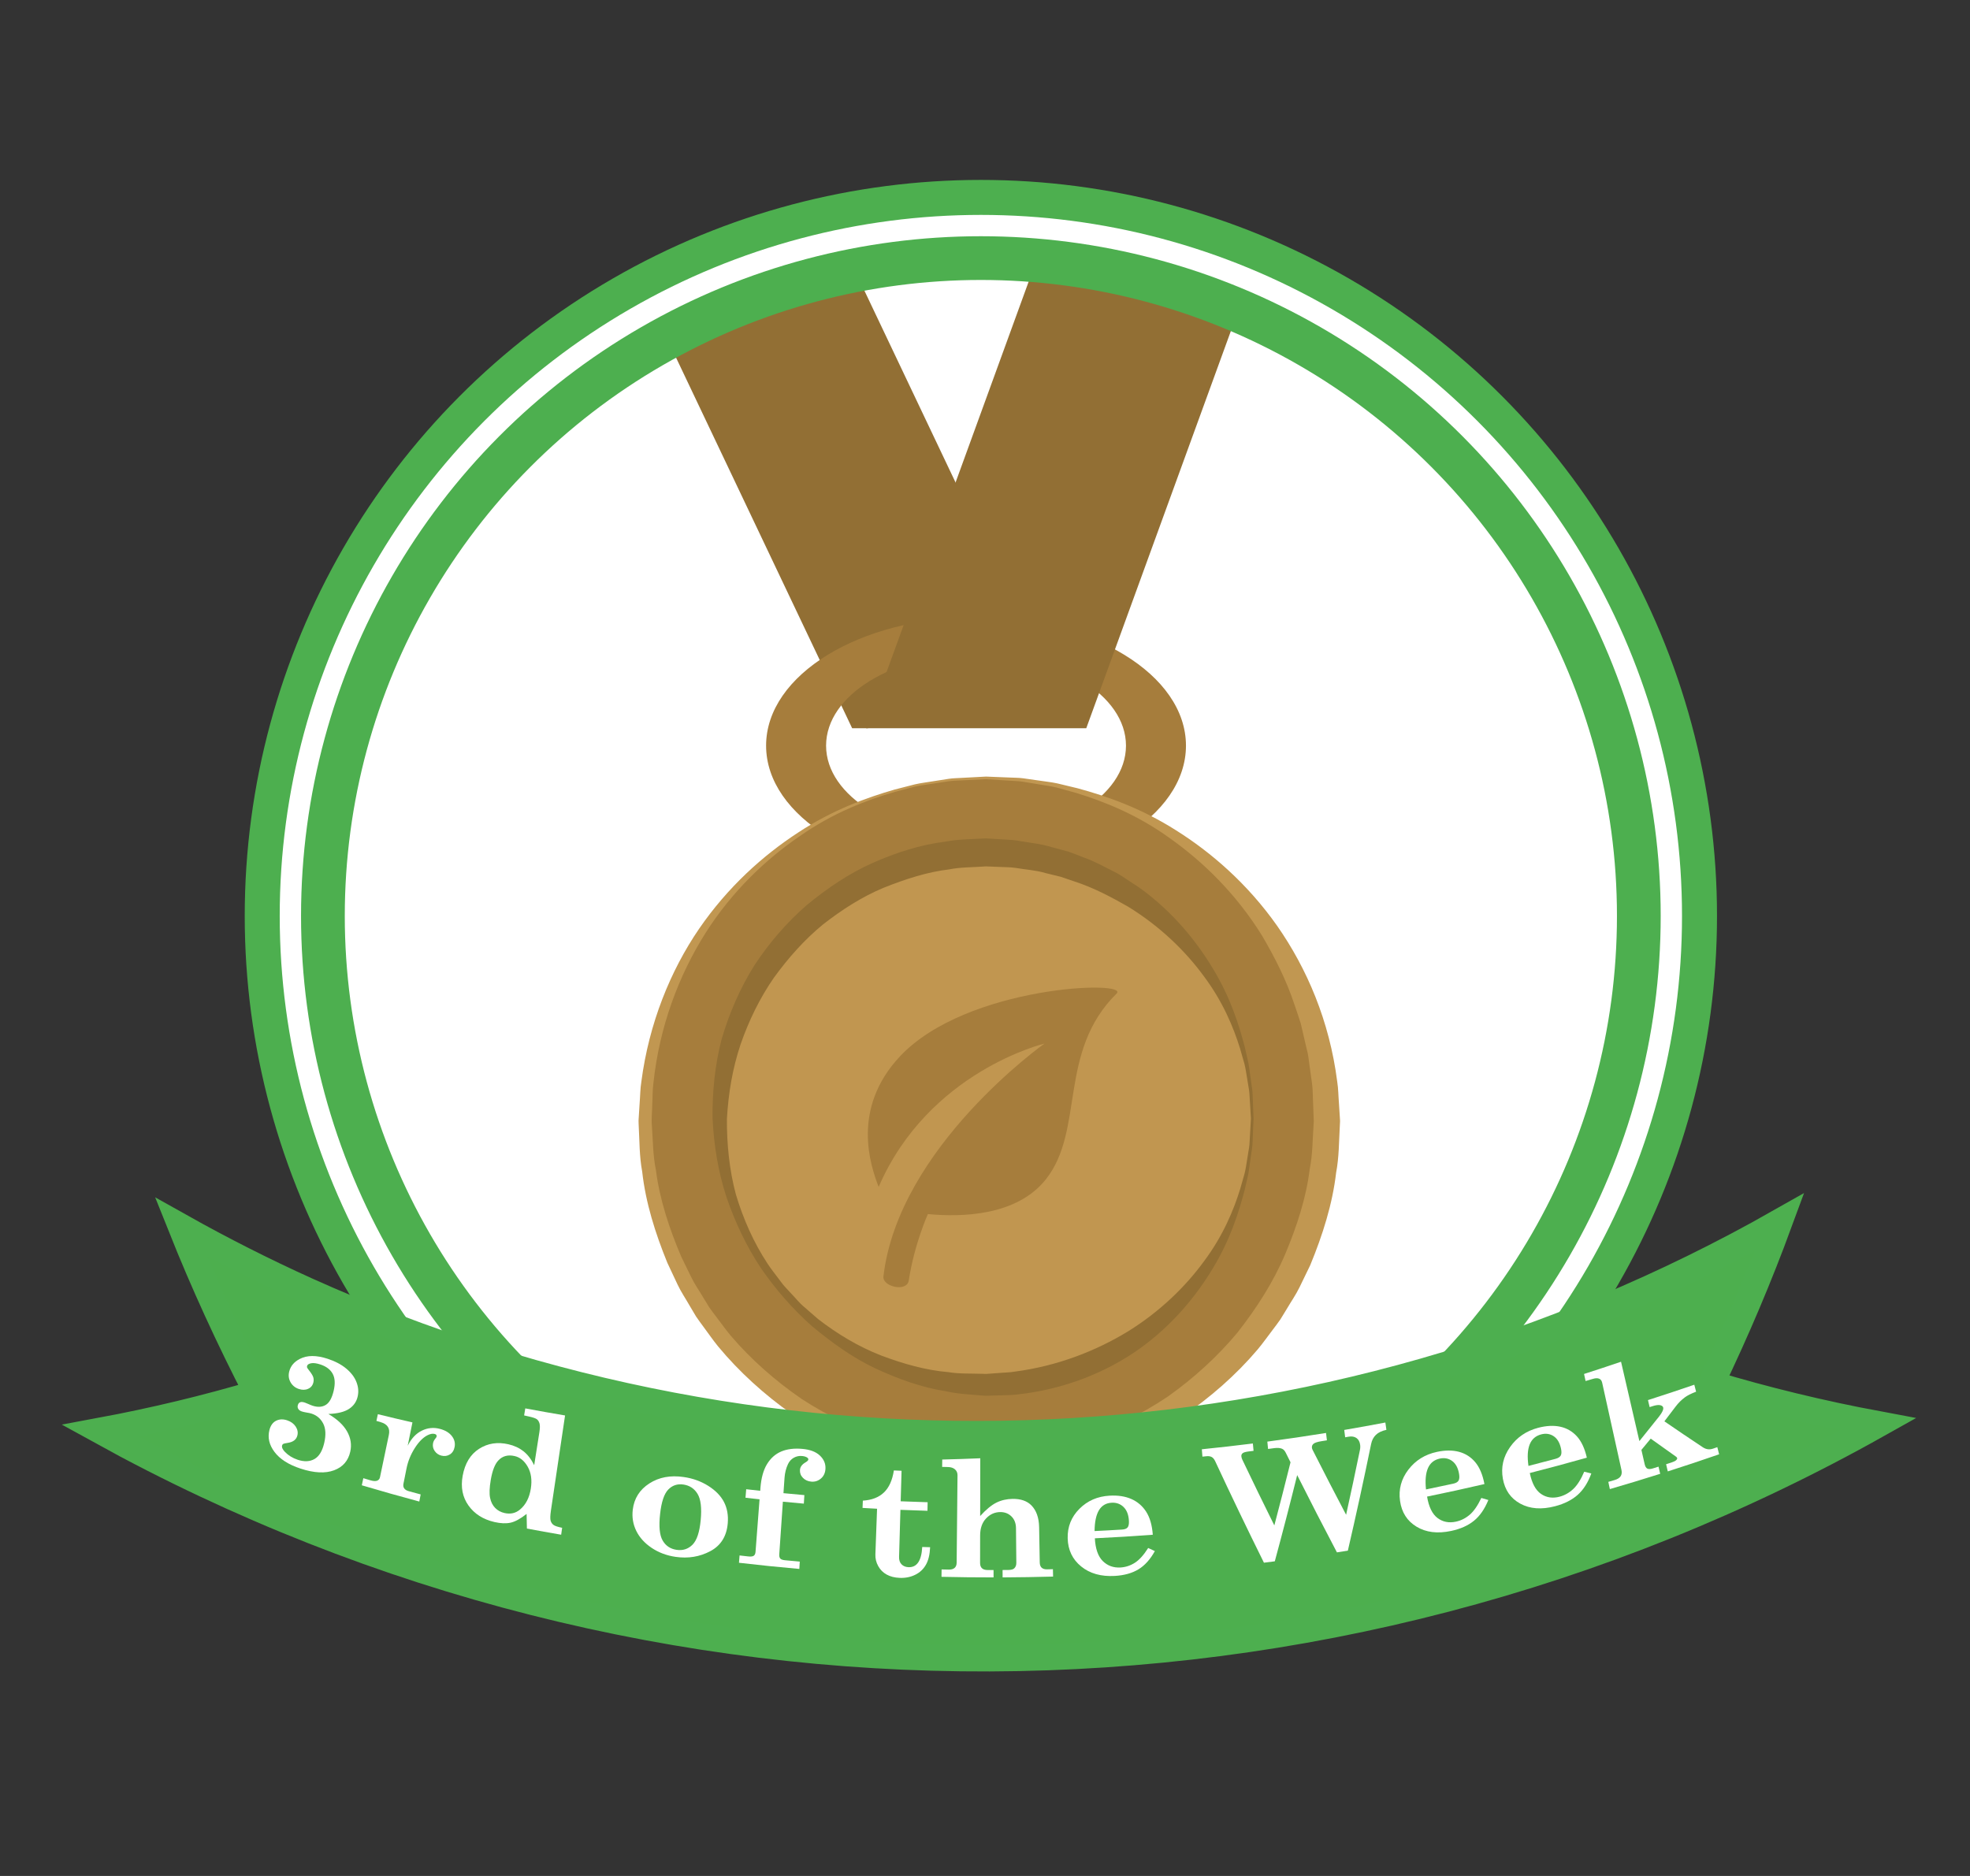 <?xml version="1.0" encoding="utf-8"?>
<!-- Generator: Adobe Illustrator 16.0.4, SVG Export Plug-In . SVG Version: 6.00 Build 0)  -->
<!DOCTYPE svg PUBLIC "-//W3C//DTD SVG 1.1//EN" "http://www.w3.org/Graphics/SVG/1.1/DTD/svg11.dtd">
<svg version="1.1" id="Livello_1" xmlns="http://www.w3.org/2000/svg" xmlns:xlink="http://www.w3.org/1999/xlink" x="0px" y="0px"
	 width="225.205px" height="214.48px" viewBox="0 0 225.205 214.48" enable-background="new 0 0 225.205 214.48"
	 xml:space="preserve">
<rect x="0" y="0" width="225.205" height="214.48" fill="#333333" stroke="none"/>
<circle fill="#FFFFFF" stroke="#4DAF4F" stroke-width="4" stroke-miterlimit="10" cx="112.13" cy="104.723" r="82.153"/>
<path fill="#926F34" d="M98.593,32.76c-7.637,1.504-14.855,4.161-21.472,7.785l20.294,42.714h1.809l10.134-27.842L98.593,32.76z"/>
<polygon fill="none" points="109.357,54.832 99.224,82.674 122.584,82.674 "/>
<path fill="#A67D3C" d="M111.577,95.731c-9.469,0-17.142-4.691-17.142-10.481s7.673-10.481,17.142-10.481
	s17.142,4.691,17.142,10.481S121.046,95.731,111.577,95.731z M111.577,70.575c-13.251,0-23.999,6.572-23.999,14.675
	c0,8.104,10.748,14.675,23.999,14.675c13.252,0,23.999-6.571,23.999-14.675C135.576,77.147,124.829,70.575,111.577,70.575z"/>
<g>
	<path fill="#A67D3C" d="M112.716,88.938c-21.521,0-38.973,17.571-38.973,39.238s17.452,39.238,38.973,39.238
		c21.52,0,38.974-17.571,38.974-39.238S134.235,88.938,112.716,88.938z M112.716,156.204c-15.377,0-27.838-12.549-27.838-28.028
		c0-15.481,12.461-28.028,27.838-28.028s27.838,12.547,27.838,28.028C140.554,143.655,128.093,156.204,112.716,156.204z"/>
	<g>
		<path fill="#C19751" d="M112.724,89.087c0,0-0.958,0.046-2.756,0.132c-0.447,0.034-0.955,0.019-1.499,0.1
			c-0.544,0.082-1.137,0.172-1.779,0.269c-0.639,0.109-1.336,0.175-2.062,0.338c-0.721,0.188-1.487,0.389-2.297,0.601
			c-3.197,0.929-7.064,2.378-10.887,5.059c-3.833,2.615-7.735,6.273-10.794,11.092c-3.037,4.809-5.27,10.696-5.952,17.149
			c-0.114,0.802-0.083,1.623-0.133,2.441c-0.007,0.808-0.116,1.671-0.041,2.446c0.118,1.681,0.118,3.432,0.46,5.061
			c0.417,3.328,1.525,6.682,2.893,9.9c0.385,0.791,0.772,1.584,1.161,2.381c0.388,0.797,0.909,1.525,1.358,2.295l0.701,1.143
			c0.25,0.371,0.535,0.72,0.801,1.081c0.55,0.71,1.064,1.451,1.645,2.143c2.35,2.752,5.115,5.176,8.148,7.256
			c3.085,2.013,6.478,3.558,10.016,4.677c3.543,1.044,7.349,1.504,10.947,1.567c3.927-0.134,7.438-0.652,11.013-1.75
			c3.501-1.175,6.84-2.767,9.859-4.811c2.97-2.11,5.65-4.557,7.934-7.294c2.196-2.8,4.107-5.78,5.459-8.967
			c1.332-3.176,2.406-6.438,2.808-9.749c0.333-1.637,0.318-3.293,0.431-4.917l0.03-0.536l-0.023-0.631l-0.047-1.257
			c-0.049-0.823-0.021-1.692-0.133-2.461c-0.108-0.772-0.215-1.539-0.322-2.3c-0.059-0.381-0.088-0.762-0.17-1.141l-0.269-1.132
			c-0.174-0.754-0.348-1.502-0.52-2.244c-0.22-0.729-0.482-1.439-0.717-2.152c-0.94-2.855-2.279-5.455-3.696-7.875
			c-2.954-4.782-6.746-8.462-10.497-11.125c-3.742-2.726-7.563-4.231-10.733-5.207c-0.804-0.224-1.565-0.435-2.281-0.634
			c-0.722-0.174-1.417-0.248-2.055-0.365c-0.64-0.105-1.232-0.203-1.775-0.293c-0.543-0.089-1.046-0.079-1.491-0.119
			c-1.789-0.11-2.743-0.169-2.743-0.169L112.724,89.087z M112.716,88.787c0,0,0.963,0.039,2.768,0.111
			c0.451,0.031,0.959,0.011,1.509,0.089c0.55,0.079,1.151,0.165,1.8,0.257c0.646,0.105,1.353,0.166,2.087,0.326
			c0.732,0.176,1.51,0.363,2.332,0.561c3.247,0.881,7.197,2.239,11.215,4.791c4.011,2.518,8.173,6.098,11.581,10.941
			c3.39,4.857,5.975,10.864,6.858,17.789c0.139,0.86,0.128,1.662,0.201,2.504l0.079,1.255l0.04,0.631
			c-0.001-0.041,0.007,0.144,0.004,0.155l-0.003,0.082l-0.008,0.164l-0.015,0.328c-0.101,1.752-0.083,3.538-0.422,5.31
			c-0.414,3.579-1.538,7.121-2.96,10.571c-0.408,0.842-0.817,1.687-1.228,2.535c-0.413,0.848-0.96,1.625-1.438,2.444l-0.745,1.217
			c-0.265,0.396-0.565,0.767-0.848,1.152c-0.582,0.757-1.131,1.546-1.747,2.282c-2.487,2.938-5.44,5.51-8.672,7.717
			c-3.286,2.139-6.9,3.782-10.671,4.965c-3.762,1.106-7.907,1.605-11.655,1.647l-3.022-0.169c-0.99-0.018-1.964-0.195-2.938-0.354
			l-1.461-0.236l-0.73-0.119l-0.715-0.189l-2.854-0.762c-3.734-1.237-7.294-2.927-10.515-5.098
			c-3.168-2.237-6.036-4.831-8.458-7.755c-0.599-0.734-1.13-1.52-1.694-2.272c-0.273-0.383-0.565-0.752-0.821-1.145l-0.718-1.208
			c-0.46-0.813-0.991-1.584-1.386-2.423c-0.395-0.84-0.787-1.676-1.178-2.508c-1.386-3.407-2.476-6.856-2.874-10.419
			c-0.331-1.781-0.298-3.471-0.394-5.166c-0.006-0.229-0.023-0.384-0.022-0.672l0.04-0.643l0.08-1.279
			c0.071-0.847,0.064-1.696,0.201-2.524c0.87-6.665,3.318-12.68,6.6-17.481c3.302-4.809,7.353-8.411,11.282-10.976
			c3.938-2.598,7.841-4.012,11.062-4.94c0.816-0.209,1.588-0.407,2.315-0.594c0.73-0.17,1.435-0.24,2.08-0.354
			c0.648-0.102,1.247-0.195,1.796-0.281s1.053-0.072,1.501-0.109c1.796-0.097,2.754-0.147,2.754-0.147L112.716,88.787z"/>
		<path fill="#C19751" d="M112.708,156.354c0,0-0.684-0.037-1.967-0.107c-0.321-0.027-0.68-0.018-1.073-0.079
			c-0.393-0.062-0.822-0.13-1.286-0.202c-0.461-0.082-0.966-0.134-1.488-0.255c-0.52-0.134-1.072-0.274-1.656-0.424
			c-2.305-0.663-5.098-1.667-7.928-3.511c-2.821-1.825-5.736-4.39-8.129-7.824c-2.379-3.43-4.158-7.744-4.806-12.535
			c-0.101-0.596-0.099-1.206-0.153-1.815c-0.021-0.623-0.127-1.199-0.078-1.873c0.065-1.214,0.037-2.412,0.271-3.706
			c0.281-2.578,1.057-5.057,2.049-7.517c1.026-2.449,2.479-4.745,4.159-6.899c1.74-2.114,3.804-3.991,6.086-5.611
			c2.32-1.573,4.887-2.801,7.583-3.701c1.371-0.371,2.739-0.781,4.159-0.955c0.704-0.117,1.408-0.246,2.123-0.262l2.201-0.127
			c2.651,0.018,5.703,0.37,8.417,1.161c2.732,0.845,5.354,2.026,7.739,3.567c2.346,1.59,4.495,3.444,6.3,5.573
			c1.75,2.165,3.277,4.484,4.367,6.976c1.028,2.503,1.838,5.073,2.135,7.668c0.243,1.285,0.229,2.579,0.3,3.849l0.01,0.238
			l0.005,0.119l0.003,0.06l-0.004,0.133l-0.031,0.449l-0.061,0.896c-0.055,0.604-0.05,1.168-0.152,1.795
			c-0.661,5.051-2.576,9.358-5.063,12.844c-2.499,3.469-5.524,6.013-8.426,7.789c-2.91,1.798-5.75,2.747-8.081,3.362
			c-0.59,0.138-1.147,0.268-1.673,0.39c-0.526,0.112-1.032,0.154-1.496,0.228c-0.465,0.064-0.895,0.124-1.289,0.178
			c-0.394,0.055-0.758,0.039-1.081,0.06c-1.292,0.046-1.98,0.071-1.98,0.071L112.708,156.354z M112.716,156.054
			c0,0,0.68-0.044,1.956-0.129c0.317-0.029,0.676-0.024,1.063-0.089c0.386-0.065,0.809-0.137,1.265-0.215
			c0.454-0.085,0.949-0.141,1.463-0.266c0.509-0.146,1.05-0.301,1.622-0.464c2.254-0.71,4.965-1.806,7.599-3.778
			c2.642-1.923,5.298-4.565,7.343-7.974c0.982-1.723,1.897-3.571,2.543-5.59c0.161-0.504,0.341-1.006,0.491-1.521
			c0.116-0.524,0.233-1.053,0.351-1.585c0.296-1.063,0.337-2.124,0.514-3.201c0.076-0.537,0.054-1.167,0.086-1.752l0.029-0.898
			l0.014-0.451c0.002-0.086,0,0.054-0.001,0.02l-0.003-0.053l-0.006-0.107l-0.012-0.214c-0.082-1.143-0.072-2.307-0.309-3.457
			c-0.285-2.327-1.045-4.617-1.983-6.848c-0.945-2.24-2.282-4.338-3.82-6.31c-1.603-1.927-3.478-3.657-5.562-5.149
			c-2.119-1.447-4.464-2.576-6.927-3.414c-2.526-0.782-4.944-1.154-7.775-1.264c-2.502,0.038-5.214,0.353-7.709,1.081
			c-2.5,0.782-4.899,1.865-7.083,3.28c-2.148,1.463-4.108,3.17-5.776,5.111c-1.608,1.982-3.019,4.104-4.029,6.386
			c-0.974,2.273-1.768,4.655-2.068,6.999c-0.246,1.142-0.25,2.401-0.338,3.6c-0.055,0.534,0.019,1.157,0.021,1.727
			c0.032,0.58,0.007,1.163,0.085,1.732c0.46,4.579,2.024,8.768,4.157,12.203c2.15,3.443,4.917,6.064,7.641,7.94
			c2.714,1.926,5.472,2.967,7.752,3.63c0.578,0.15,1.124,0.294,1.639,0.429c0.518,0.116,1.015,0.162,1.47,0.239
			c0.458,0.068,0.88,0.132,1.268,0.189s0.751,0.046,1.07,0.07c1.284,0.06,1.969,0.092,1.969,0.092L112.716,156.054z"/>
	</g>
</g>
<g>
	<circle fill="#C19650" cx="112.716" cy="127.896" r="30.438"/>
	<path fill="#926F34" d="M143.303,127.903c0,0-0.032,0.746-0.092,2.146c-0.024,0.35-0.011,0.74-0.071,1.17
		c-0.062,0.43-0.13,0.898-0.203,1.404c-0.085,0.505-0.129,1.058-0.238,1.634c-0.132,0.571-0.271,1.179-0.419,1.821
		c-0.667,2.537-1.647,5.644-3.576,8.839c-1.901,3.182-4.622,6.55-8.418,9.273c-3.785,2.71-8.647,4.661-13.977,5.24
		c-0.664,0.091-1.341,0.064-2.017,0.102l-1.019,0.031l-0.511,0.016l-0.126-0.001l-0.062-0.005l-0.123-0.009l-0.246-0.017
		c-1.32-0.122-2.617-0.159-4.045-0.479c-2.826-0.438-5.488-1.411-8.101-2.623c-2.607-1.233-4.982-2.953-7.234-4.821
		c-2.196-1.951-4.152-4.189-5.845-6.649c-1.65-2.491-2.947-5.229-3.928-8.096c-0.95-2.903-1.439-5.879-1.594-9.028
		c-0.038-2.92,0.264-6.143,1.056-9.107c0.878-2.957,2.109-5.811,3.749-8.411c1.688-2.562,3.699-4.886,5.98-6.867
		c2.325-1.917,4.822-3.603,7.515-4.807c2.687-1.188,5.481-2.084,8.301-2.431c1.396-0.273,2.805-0.275,4.188-0.354l0.259-0.01
		l0.13-0.005l0.064-0.003l0.144,0.005l0.491,0.029l0.977,0.06c0.659,0.056,1.271,0.044,1.958,0.154
		c1.354,0.24,2.746,0.363,3.985,0.758c0.632,0.169,1.26,0.338,1.882,0.505c0.609,0.209,1.2,0.459,1.791,0.685
		c1.199,0.415,2.285,1.034,3.375,1.579c0.556,0.252,1.046,0.61,1.548,0.934c0.498,0.328,0.99,0.653,1.478,0.975
		c3.789,2.753,6.504,6.129,8.401,9.318c1.927,3.201,2.909,6.31,3.571,8.851c0.146,0.643,0.286,1.251,0.416,1.823
		c0.109,0.575,0.151,1.126,0.235,1.63c0.072,0.506,0.138,0.974,0.199,1.402c0.058,0.429,0.044,0.824,0.068,1.176
		c0.056,1.406,0.086,2.156,0.086,2.156V127.903z M143.003,127.896c0,0-0.045-0.741-0.13-2.133c-0.03-0.347-0.024-0.737-0.091-1.159
		c-0.069-0.423-0.145-0.883-0.226-1.381c-0.086-0.497-0.155-1.036-0.296-1.596c-0.159-0.555-0.328-1.145-0.507-1.769
		c-0.761-2.462-1.998-5.404-4.147-8.264c-2.104-2.874-5.013-5.709-8.684-7.956c-1.869-1.06-3.839-2.12-6.028-2.838
		c-0.543-0.185-1.092-0.37-1.645-0.558c-0.566-0.138-1.138-0.278-1.713-0.419c-1.153-0.344-2.307-0.396-3.479-0.6
		c-0.583-0.091-1.271-0.069-1.908-0.11l-0.978-0.039l-0.491-0.02c0.016,0.001-0.123-0.005,0.021,0.001l-0.059,0.004l-0.117,0.008
		l-0.233,0.015c-1.245,0.086-2.516,0.063-3.772,0.315c-2.542,0.298-5.042,1.12-7.502,2.101c-2.459,1.022-4.755,2.495-6.918,4.181
		c-2.129,1.744-3.989,3.838-5.638,6.116c-1.606,2.315-2.857,4.892-3.799,7.599c-0.915,2.749-1.387,5.487-1.565,8.54
		c-0.015,2.824,0.267,5.811,1.024,8.621c0.838,2.796,2.023,5.489,3.618,7.913c0.395,0.607,0.85,1.171,1.281,1.748
		c0.223,0.283,0.425,0.584,0.664,0.852l0.731,0.792c0.502,0.512,0.938,1.087,1.488,1.543l1.608,1.399
		c2.237,1.736,4.655,3.175,7.2,4.167c2.533,0.958,5.167,1.703,7.702,1.909c1.224,0.207,2.606,0.148,3.914,0.192l0.247,0.008
		l0.124,0.004l0.062,0.002c0.035,0.002-0.08-0.005-0.003-0.005l0.471-0.033l0.937-0.067c0.621-0.06,1.243-0.053,1.848-0.162
		c4.879-0.64,9.273-2.364,12.947-4.605c3.664-2.276,6.569-5.118,8.668-8c2.148-2.864,3.387-5.809,4.144-8.274
		c0.178-0.624,0.346-1.214,0.504-1.77c0.14-0.56,0.208-1.097,0.292-1.593c0.08-0.497,0.154-0.957,0.222-1.378
		c0.065-0.422,0.059-0.818,0.088-1.166c0.081-1.397,0.124-2.144,0.124-2.144V127.896z"/>
</g>
<g id="Livello_10_36_">
	<g>
		<path fill="#A67D3C" d="M102.888,120.768c-5.628,5.994-3.366,12.54-2.442,14.933c5.721-13.231,18.956-16.387,18.956-16.387
			s-16.69,11.828-18.411,26.625c-0.134,1.168,2.695,1.84,2.901,0.445c0.632-4.158,2.181-7.578,2.181-7.578
			c3.805,0.363,10.174,0.25,13.515-4.006c4.436-5.657,1.319-14.554,8.058-21.206C129.214,112.042,110.515,112.649,102.888,120.768z"
			/>
	</g>
</g>
<path fill="#926F34" d="M118.062,30.911l-8.705,23.921L99.224,82.674l-0.214,0.585h25.169l17.136-47.076
	C134.056,33.257,126.237,31.432,118.062,30.911z"/>
<circle fill="none" stroke="#4DAF4F" stroke-width="5" stroke-miterlimit="10" cx="112.13" cy="104.724" r="75.216"/>
<g>
	<g>
		<path fill="#4DAF4E" stroke="#4DAF4F" stroke-width="3" stroke-miterlimit="10" d="M214.711,162.837
			c-6.562-1.224-12.94-2.78-19.114-4.636c2.933-6.103,5.539-12.271,7.817-18.473c-51.883,29.431-114.491,32.079-168.395,7.787
			c-4.848-2.195-9.625-4.608-14.315-7.239c2.547,6.378,5.444,12.724,8.695,19c-5.811,1.722-11.799,3.167-17.945,4.31
			C74.696,198.511,151.615,198.275,214.711,162.837L214.711,162.837L214.711,162.837z"/>
	</g>
</g>
<g>
	<g>
		<path fill="#FFFFFF" d="M37.541,161.661c1.011,0.597,1.725,1.263,2.14,2.003c0.416,0.743,0.537,1.509,0.361,2.303
			c-0.231,1.043-0.845,1.757-1.85,2.132c-1.002,0.376-2.282,0.315-3.829-0.191c-1.373-0.45-2.367-1.087-2.979-1.899
			c-0.611-0.809-0.804-1.648-0.586-2.506c0.132-0.521,0.387-0.876,0.764-1.067c0.378-0.19,0.803-0.205,1.275-0.045
			c0.427,0.144,0.748,0.381,0.964,0.708c0.215,0.327,0.28,0.667,0.195,1.016c-0.115,0.478-0.49,0.764-1.124,0.854
			c-0.27,0.042-0.436,0.08-0.499,0.116c-0.062,0.039-0.106,0.1-0.127,0.186c-0.051,0.207,0.058,0.449,0.327,0.728
			c0.395,0.408,0.883,0.706,1.461,0.898c0.743,0.245,1.383,0.218,1.913-0.083c0.531-0.302,0.901-0.913,1.116-1.838
			c0.212-0.912,0.172-1.649-0.113-2.215c-0.288-0.562-0.73-0.943-1.331-1.14c-0.144-0.048-0.338-0.087-0.583-0.125
			c-0.237-0.042-0.415-0.083-0.532-0.122c-0.182-0.062-0.316-0.152-0.398-0.277c-0.082-0.124-0.104-0.265-0.063-0.427
			c0.044-0.179,0.132-0.295,0.265-0.347c0.132-0.053,0.312-0.041,0.541,0.036c0.09,0.03,0.219,0.082,0.384,0.156
			c0.203,0.09,0.369,0.16,0.5,0.202c0.586,0.191,1.088,0.164,1.505-0.09c0.408-0.244,0.709-0.784,0.904-1.607
			c0.194-0.826,0.155-1.479-0.117-1.965c-0.272-0.486-0.734-0.832-1.389-1.049c-0.449-0.147-0.807-0.195-1.073-0.142
			c-0.267,0.055-0.419,0.156-0.457,0.306c-0.019,0.074-0.017,0.14,0.005,0.192c0.022,0.055,0.096,0.161,0.224,0.322
			c0.254,0.322,0.412,0.576,0.474,0.77c0.06,0.193,0.065,0.396,0.013,0.607c-0.085,0.345-0.285,0.588-0.603,0.725
			c-0.319,0.144-0.675,0.145-1.07,0.013c-0.415-0.14-0.728-0.398-0.938-0.771c-0.211-0.375-0.26-0.783-0.147-1.226
			c0.161-0.631,0.567-1.107,1.212-1.436c0.834-0.433,1.885-0.436,3.165-0.02c0.858,0.281,1.567,0.65,2.129,1.115
			c0.562,0.468,0.955,0.978,1.174,1.539c0.221,0.562,0.271,1.111,0.145,1.663c-0.135,0.598-0.461,1.07-0.983,1.414
			C39.383,161.423,38.597,161.622,37.541,161.661z"/>
		<path fill="#FFFFFF" d="M48.09,170.858c-0.052,0.272-0.105,0.543-0.157,0.815c-2.195-0.589-4.386-1.207-6.572-1.858
			c0.057-0.271,0.116-0.54,0.173-0.811c0.271,0.08,0.541,0.161,0.812,0.241c0.333,0.098,0.59,0.111,0.766,0.043
			c0.177-0.069,0.286-0.2,0.326-0.392c0.336-1.611,0.673-3.222,1.013-4.834c0.082-0.388,0.042-0.703-0.119-0.941
			c-0.162-0.239-0.421-0.409-0.781-0.514c-0.174-0.051-0.347-0.104-0.521-0.154c0.056-0.255,0.111-0.511,0.166-0.766
			c1.317,0.324,2.635,0.638,3.953,0.938c-0.181,0.889-0.362,1.778-0.542,2.668c0.412-0.827,0.95-1.4,1.616-1.725
			c0.664-0.325,1.352-0.393,2.065-0.203c0.607,0.161,1.06,0.429,1.36,0.812c0.299,0.379,0.407,0.799,0.322,1.256
			c-0.074,0.391-0.256,0.679-0.549,0.859c-0.292,0.18-0.617,0.221-0.974,0.129c-0.317-0.082-0.57-0.26-0.756-0.53
			c-0.188-0.271-0.249-0.57-0.185-0.898c0.035-0.179,0.126-0.355,0.271-0.527c0.078-0.095,0.123-0.166,0.132-0.213
			c0.016-0.084,0.005-0.148-0.029-0.199c-0.035-0.046-0.099-0.085-0.189-0.109c-0.235-0.062-0.517-0.009-0.847,0.161
			c-0.505,0.266-0.986,0.757-1.441,1.477c-0.456,0.722-0.767,1.49-0.931,2.306c-0.118,0.588-0.235,1.177-0.354,1.767
			c-0.04,0.203-0.009,0.379,0.096,0.522c0.106,0.141,0.273,0.243,0.5,0.306C47.173,170.611,47.631,170.734,48.09,170.858z"/>
		<path fill="#FFFFFF" d="M60.049,161.023c1.515,0.283,3.031,0.553,4.547,0.808c-0.544,3.622-1.083,7.243-1.615,10.866
			c-0.081,0.558-0.095,0.94-0.038,1.149c0.056,0.208,0.166,0.376,0.327,0.497c0.163,0.123,0.494,0.231,0.993,0.332
			c-0.038,0.264-0.075,0.527-0.112,0.791c-1.307-0.224-2.612-0.458-3.917-0.704c-0.012-0.558-0.023-1.115-0.035-1.673
			c-0.695,0.549-1.306,0.884-1.822,0.999c-0.519,0.116-1.138,0.093-1.86-0.074c-1.296-0.3-2.286-0.936-2.965-1.892
			c-0.679-0.956-0.898-2.084-0.664-3.381c0.259-1.432,0.888-2.46,1.879-3.096c0.991-0.633,2.104-0.807,3.351-0.52
			c0.669,0.153,1.243,0.42,1.723,0.798c0.481,0.38,0.889,0.907,1.226,1.592c0.197-1.259,0.395-2.517,0.594-3.774
			c0.07-0.448,0.077-0.78,0.016-0.994c-0.061-0.216-0.162-0.376-0.301-0.482c-0.142-0.107-0.449-0.213-0.923-0.318
			c-0.178-0.041-0.357-0.078-0.537-0.119C59.96,161.561,60.005,161.292,60.049,161.023z M58.827,166.472
			c-0.764-0.173-1.382-0.007-1.861,0.507c-0.393,0.416-0.682,1.156-0.863,2.22c-0.151,0.893-0.177,1.575-0.076,2.056
			c0.1,0.479,0.294,0.861,0.584,1.153s0.643,0.482,1.06,0.577c0.687,0.157,1.278,0.021,1.775-0.398
			c0.664-0.55,1.074-1.354,1.238-2.404c0.152-0.977,0.033-1.802-0.351-2.481C59.948,167.02,59.447,166.613,58.827,166.472z"/>
		<path fill="#FFFFFF" d="M78.154,168.869c1.038,0.148,1.97,0.483,2.803,1.006c0.833,0.523,1.435,1.138,1.803,1.844
			c0.368,0.711,0.514,1.526,0.434,2.449c-0.126,1.473-0.789,2.54-1.996,3.18c-1.207,0.641-2.535,0.86-3.976,0.648
			c-1.019-0.148-1.93-0.492-2.729-1.027c-0.798-0.536-1.384-1.183-1.755-1.938c-0.372-0.758-0.505-1.565-0.403-2.423
			c0.155-1.293,0.79-2.291,1.896-3.004C75.335,168.891,76.639,168.649,78.154,168.869z M78.124,169.728
			c-0.688-0.098-1.266,0.093-1.734,0.579c-0.468,0.484-0.779,1.41-0.929,2.784c-0.158,1.427-0.06,2.44,0.295,3.044
			c0.353,0.605,0.885,0.957,1.59,1.06c0.718,0.104,1.326-0.093,1.82-0.588c0.493-0.494,0.804-1.428,0.934-2.79
			c0.135-1.398,0.015-2.407-0.356-3.018C79.372,170.186,78.833,169.832,78.124,169.728z"/>
		<path fill="#FFFFFF" d="M89.563,170.716c0.797,0.077,1.594,0.15,2.391,0.221c-0.021,0.323-0.04,0.649-0.061,0.975
			c-0.799-0.07-1.598-0.144-2.397-0.222c-0.138,2.003-0.275,4.005-0.411,6.006c-0.016,0.234,0.022,0.403,0.12,0.501
			c0.095,0.101,0.276,0.163,0.54,0.188c0.561,0.054,1.121,0.104,1.682,0.154c-0.017,0.279-0.034,0.561-0.051,0.839
			c-2.301-0.201-4.601-0.438-6.899-0.705c0.022-0.279,0.045-0.559,0.068-0.837c0.329,0.039,0.659,0.076,0.987,0.112
			c0.298,0.033,0.508,0.01,0.631-0.074c0.123-0.084,0.192-0.236,0.208-0.458c0.152-2,0.306-3.999,0.459-5.998
			c-0.535-0.058-1.071-0.118-1.606-0.179c0.026-0.325,0.053-0.648,0.08-0.973c0.534,0.061,1.067,0.121,1.602,0.178
			c0.009-0.114,0.018-0.226,0.026-0.341c0.087-1.128,0.339-2.028,0.751-2.706c0.413-0.68,0.955-1.159,1.624-1.444
			c0.668-0.283,1.474-0.384,2.415-0.3c0.875,0.077,1.541,0.328,2.001,0.759c0.458,0.432,0.673,0.935,0.641,1.519
			c-0.026,0.463-0.196,0.836-0.514,1.108c-0.318,0.274-0.686,0.395-1.102,0.358c-0.391-0.031-0.71-0.178-0.959-0.432
			c-0.25-0.254-0.362-0.555-0.34-0.898c0.022-0.354,0.24-0.649,0.651-0.881c0.198-0.117,0.3-0.223,0.306-0.32
			c0.005-0.085-0.039-0.157-0.135-0.222c-0.145-0.097-0.342-0.155-0.591-0.178c-0.329-0.028-0.638,0.036-0.929,0.196
			c-0.29,0.162-0.514,0.404-0.669,0.727c-0.224,0.482-0.356,1.002-0.396,1.56C89.645,169.537,89.604,170.125,89.563,170.716z"/>
		<path fill="#FFFFFF" d="M102.185,168.118c0.293,0.015,0.586,0.025,0.879,0.037c-0.033,1.164-0.067,2.325-0.101,3.489
			c1.027,0.043,2.054,0.079,3.082,0.108c-0.006,0.326-0.013,0.653-0.02,0.979c-1.03-0.029-2.061-0.065-3.091-0.11
			c-0.052,1.797-0.104,3.592-0.155,5.389c-0.01,0.357,0.083,0.639,0.283,0.843c0.199,0.205,0.466,0.312,0.801,0.325
			c0.956,0.035,1.478-0.733,1.564-2.31c0.301,0.011,0.602,0.019,0.902,0.027c-0.036,0.839-0.197,1.511-0.485,2.011
			c-0.29,0.505-0.697,0.887-1.225,1.143c-0.528,0.26-1.12,0.379-1.775,0.351c-0.573-0.024-1.067-0.149-1.479-0.377
			c-0.412-0.224-0.735-0.548-0.969-0.968c-0.235-0.421-0.342-0.869-0.324-1.347c0.063-1.737,0.126-3.475,0.191-5.212
			c-0.553-0.031-1.106-0.061-1.66-0.094c0.011-0.277,0.023-0.555,0.035-0.832c1.019-0.062,1.823-0.372,2.408-0.932
			C101.631,170.082,102.011,169.242,102.185,168.118z"/>
		<path fill="#FFFFFF" d="M107.716,166.871c1.45-0.035,2.899-0.084,4.347-0.145c-0.004,2.201-0.008,4.403-0.013,6.605
			c0.677-0.745,1.295-1.258,1.859-1.536c0.563-0.277,1.181-0.417,1.853-0.426c0.93-0.01,1.643,0.236,2.144,0.741
			c0.568,0.581,0.864,1.412,0.884,2.497c0.024,1.343,0.048,2.688,0.071,4.03c0.006,0.277,0.08,0.479,0.224,0.607
			c0.145,0.128,0.352,0.188,0.622,0.18c0.22-0.004,0.439-0.01,0.659-0.017c0.006,0.282,0.013,0.563,0.019,0.845
			c-1.923,0.054-3.846,0.083-5.769,0.094c-0.001-0.281-0.003-0.562-0.005-0.845c0.208-0.001,0.416-0.002,0.623-0.004
			c0.346-0.001,0.58-0.062,0.702-0.178c0.168-0.154,0.251-0.365,0.248-0.638c-0.013-1.32-0.026-2.639-0.039-3.957
			c-0.005-0.568-0.18-1.02-0.52-1.352c-0.34-0.333-0.764-0.497-1.271-0.495c-0.627,0.002-1.167,0.242-1.621,0.719
			c-0.455,0.476-0.685,1.126-0.687,1.947c-0.002,1.051-0.004,2.101-0.006,3.149c-0.001,0.271,0.072,0.477,0.218,0.609
			c0.146,0.135,0.354,0.2,0.627,0.201c0.231-0.001,0.462,0.002,0.694-0.001c0,0.282,0.001,0.562,0.002,0.845
			c-1.984,0.002-3.968-0.021-5.953-0.066c0.004-0.281,0.009-0.562,0.012-0.844c0.276,0.005,0.551,0.013,0.826,0.018
			c0.291,0.006,0.515-0.061,0.665-0.195c0.152-0.138,0.229-0.335,0.231-0.595c0.032-3.328,0.065-6.657,0.098-9.985
			c0.003-0.291-0.096-0.519-0.294-0.69c-0.2-0.169-0.466-0.257-0.801-0.262c-0.22-0.004-0.44-0.01-0.661-0.015
			C107.707,167.434,107.711,167.152,107.716,166.871z"/>
		<path fill="#FFFFFF" d="M131.784,175.469c-2.207,0.166-4.416,0.301-6.624,0.407c0.064,1.191,0.363,2.059,0.903,2.598
			c0.54,0.537,1.219,0.787,2.034,0.739c0.583-0.036,1.13-0.215,1.639-0.541c0.508-0.324,1.016-0.888,1.521-1.689
			c0.254,0.118,0.508,0.236,0.763,0.355c-0.524,0.949-1.151,1.646-1.877,2.086c-0.726,0.44-1.629,0.693-2.707,0.753
			c-1.569,0.088-2.854-0.276-3.846-1.087c-0.991-0.809-1.5-1.879-1.535-3.204c-0.036-1.326,0.415-2.449,1.339-3.379
			c0.926-0.931,2.074-1.427,3.455-1.505c0.956-0.056,1.786,0.074,2.49,0.384c0.706,0.312,1.269,0.797,1.691,1.455
			C131.451,173.499,131.704,174.375,131.784,175.469z M125.129,175.047c1.048-0.05,2.097-0.105,3.146-0.171
			c0.295-0.017,0.503-0.096,0.624-0.237c0.122-0.142,0.174-0.388,0.157-0.739c-0.033-0.7-0.237-1.232-0.607-1.596
			c-0.37-0.362-0.826-0.526-1.371-0.495c-0.644,0.036-1.125,0.322-1.448,0.859C125.306,173.206,125.139,174,125.129,175.047z"/>
		<path fill="#FFFFFF" d="M137.391,165.697c1.946-0.196,3.89-0.419,5.833-0.662c0.026,0.281,0.053,0.562,0.079,0.842
			c-0.183,0.021-0.366,0.046-0.55,0.068c-0.347,0.043-0.578,0.108-0.692,0.197c-0.116,0.092-0.166,0.213-0.152,0.362
			c0.01,0.108,0.043,0.229,0.102,0.364c1.201,2.519,2.424,5.03,3.667,7.535c0.636-2.405,1.254-4.811,1.851-7.219
			c-0.186-0.37-0.371-0.74-0.555-1.111c-0.117-0.23-0.263-0.376-0.435-0.444c-0.228-0.09-0.518-0.11-0.872-0.062
			c-0.235,0.033-0.47,0.063-0.706,0.095c-0.027-0.279-0.055-0.562-0.083-0.841c2.239-0.299,4.476-0.628,6.71-0.989
			c0.034,0.28,0.067,0.561,0.101,0.841c-0.207,0.032-0.412,0.067-0.62,0.1c-0.451,0.071-0.752,0.169-0.901,0.288
			c-0.15,0.122-0.214,0.275-0.193,0.462c0.009,0.078,0.035,0.159,0.078,0.245c1.256,2.481,2.533,4.955,3.83,7.419
			c0.542-2.45,1.065-4.9,1.569-7.354c0.051-0.225,0.063-0.437,0.038-0.633c-0.047-0.367-0.191-0.63-0.429-0.793
			c-0.238-0.157-0.529-0.21-0.875-0.15c-0.137,0.024-0.274,0.048-0.411,0.07c-0.036-0.279-0.071-0.56-0.106-0.839
			c1.569-0.268,3.135-0.551,4.701-0.849c0.039,0.278,0.079,0.558,0.119,0.837c-0.52,0.111-0.92,0.302-1.201,0.572
			c-0.28,0.27-0.465,0.627-0.552,1.074c-0.83,4.059-1.714,8.113-2.653,12.162c-0.416,0.067-0.833,0.135-1.25,0.2
			c-1.543-2.933-3.058-5.876-4.544-8.834c-0.817,3.291-1.669,6.577-2.558,9.857c-0.414,0.055-0.828,0.106-1.242,0.158
			c-1.906-3.847-3.762-7.712-5.569-11.595c-0.113-0.243-0.249-0.408-0.408-0.491c-0.159-0.082-0.356-0.113-0.592-0.087
			c-0.154,0.016-0.31,0.031-0.464,0.047C137.434,166.26,137.412,165.979,137.391,165.697z"/>
		<path fill="#FFFFFF" d="M169.697,169.675c-2.183,0.508-4.369,0.985-6.558,1.433c0.197,1.174,0.593,1.994,1.19,2.444
			c0.599,0.453,1.303,0.595,2.111,0.421c0.578-0.125,1.103-0.388,1.574-0.791c0.47-0.402,0.914-1.043,1.328-1.918
			c0.267,0.079,0.534,0.156,0.802,0.233c-0.417,1.026-0.964,1.821-1.639,2.369c-0.674,0.551-1.547,0.943-2.615,1.169
			c-1.555,0.331-2.876,0.167-3.954-0.486c-1.077-0.651-1.704-1.639-1.888-2.951c-0.185-1.314,0.138-2.502,0.954-3.571
			c0.817-1.067,1.904-1.74,3.271-2.032c0.946-0.201,1.787-0.203,2.525-0.004c0.739,0.201,1.355,0.596,1.851,1.187
			C169.142,167.767,169.494,168.601,169.697,169.675z M163.016,170.288c1.04-0.213,2.079-0.433,3.116-0.658
			c0.292-0.064,0.491-0.175,0.595-0.334c0.104-0.16,0.129-0.411,0.074-0.759c-0.113-0.693-0.376-1.19-0.787-1.494
			c-0.41-0.305-0.883-0.396-1.422-0.281c-0.637,0.137-1.086,0.496-1.346,1.08C162.984,168.428,162.908,169.242,163.016,170.288z"/>
		<path fill="#FFFFFF" d="M181.403,166.658c-2.17,0.614-4.344,1.2-6.521,1.755c0.24,1.165,0.665,1.963,1.281,2.387
			c0.616,0.425,1.326,0.53,2.13,0.318c0.575-0.154,1.092-0.443,1.549-0.87c0.457-0.425,0.878-1.087,1.262-1.983
			c0.271,0.065,0.541,0.131,0.812,0.194c-0.38,1.049-0.901,1.865-1.558,2.449c-0.656,0.585-1.517,1.02-2.58,1.299
			c-1.546,0.407-2.876,0.308-3.979-0.292c-1.103-0.599-1.766-1.557-1.997-2.86c-0.231-1.308,0.049-2.509,0.828-3.617
			c0.781-1.108,1.845-1.837,3.204-2.195c0.941-0.247,1.784-0.287,2.53-0.126c0.749,0.162,1.38,0.53,1.898,1.095
			C180.777,164.776,181.16,165.592,181.403,166.658z M174.729,167.599c1.034-0.265,2.067-0.533,3.099-0.81
			c0.291-0.078,0.485-0.198,0.584-0.363c0.099-0.164,0.115-0.419,0.046-0.764c-0.138-0.687-0.419-1.171-0.842-1.456
			c-0.422-0.281-0.899-0.352-1.435-0.211c-0.634,0.168-1.07,0.549-1.31,1.146C174.63,165.741,174.583,166.56,174.729,167.599z"/>
		<path fill="#FFFFFF" d="M181.084,157.087c1.413-0.452,2.822-0.919,4.229-1.398c0.705,3.023,1.404,6.048,2.097,9.073
			c0.762-0.939,1.518-1.883,2.267-2.83c0.355-0.456,0.506-0.791,0.454-1.007c-0.032-0.138-0.147-0.224-0.347-0.27
			c-0.2-0.045-0.494-0.007-0.882,0.118c-0.106,0.033-0.212,0.069-0.319,0.103c-0.063-0.266-0.127-0.534-0.191-0.802
			c1.77-0.566,3.536-1.152,5.297-1.758c0.068,0.266,0.136,0.532,0.205,0.798c-0.563,0.214-0.991,0.427-1.282,0.644
			c-0.4,0.295-0.759,0.656-1.078,1.08c-0.419,0.556-0.841,1.109-1.265,1.663c1.463,1.009,2.939,2.004,4.426,2.988
			c0.359,0.227,0.734,0.272,1.125,0.139c0.167-0.057,0.332-0.115,0.499-0.172c0.069,0.271,0.139,0.542,0.207,0.815
			c-1.952,0.676-3.908,1.33-5.868,1.956c-0.064-0.274-0.128-0.548-0.193-0.821c0.192-0.06,0.384-0.124,0.576-0.185
			c0.278-0.091,0.468-0.179,0.566-0.271c0.1-0.093,0.141-0.174,0.123-0.244c-0.015-0.063-0.064-0.123-0.148-0.177
			c-0.965-0.677-1.923-1.359-2.876-2.048c-0.354,0.431-0.708,0.858-1.064,1.287c0.125,0.547,0.25,1.095,0.375,1.644
			c0.06,0.259,0.161,0.425,0.306,0.497c0.144,0.071,0.354,0.063,0.627-0.022c0.216-0.067,0.432-0.135,0.648-0.203
			c0.063,0.274,0.127,0.546,0.19,0.82c-1.915,0.605-3.833,1.188-5.754,1.746c-0.058-0.274-0.117-0.551-0.175-0.826
			c0.237-0.069,0.473-0.138,0.71-0.207c0.341-0.1,0.574-0.243,0.699-0.438c0.126-0.19,0.156-0.432,0.092-0.728
			c-0.729-3.327-1.465-6.654-2.208-9.979c-0.051-0.226-0.165-0.373-0.344-0.446c-0.178-0.072-0.407-0.066-0.684,0.014
			c-0.289,0.085-0.576,0.17-0.863,0.254C181.202,157.626,181.143,157.355,181.084,157.087z"/>
	</g>
</g>
</svg>
